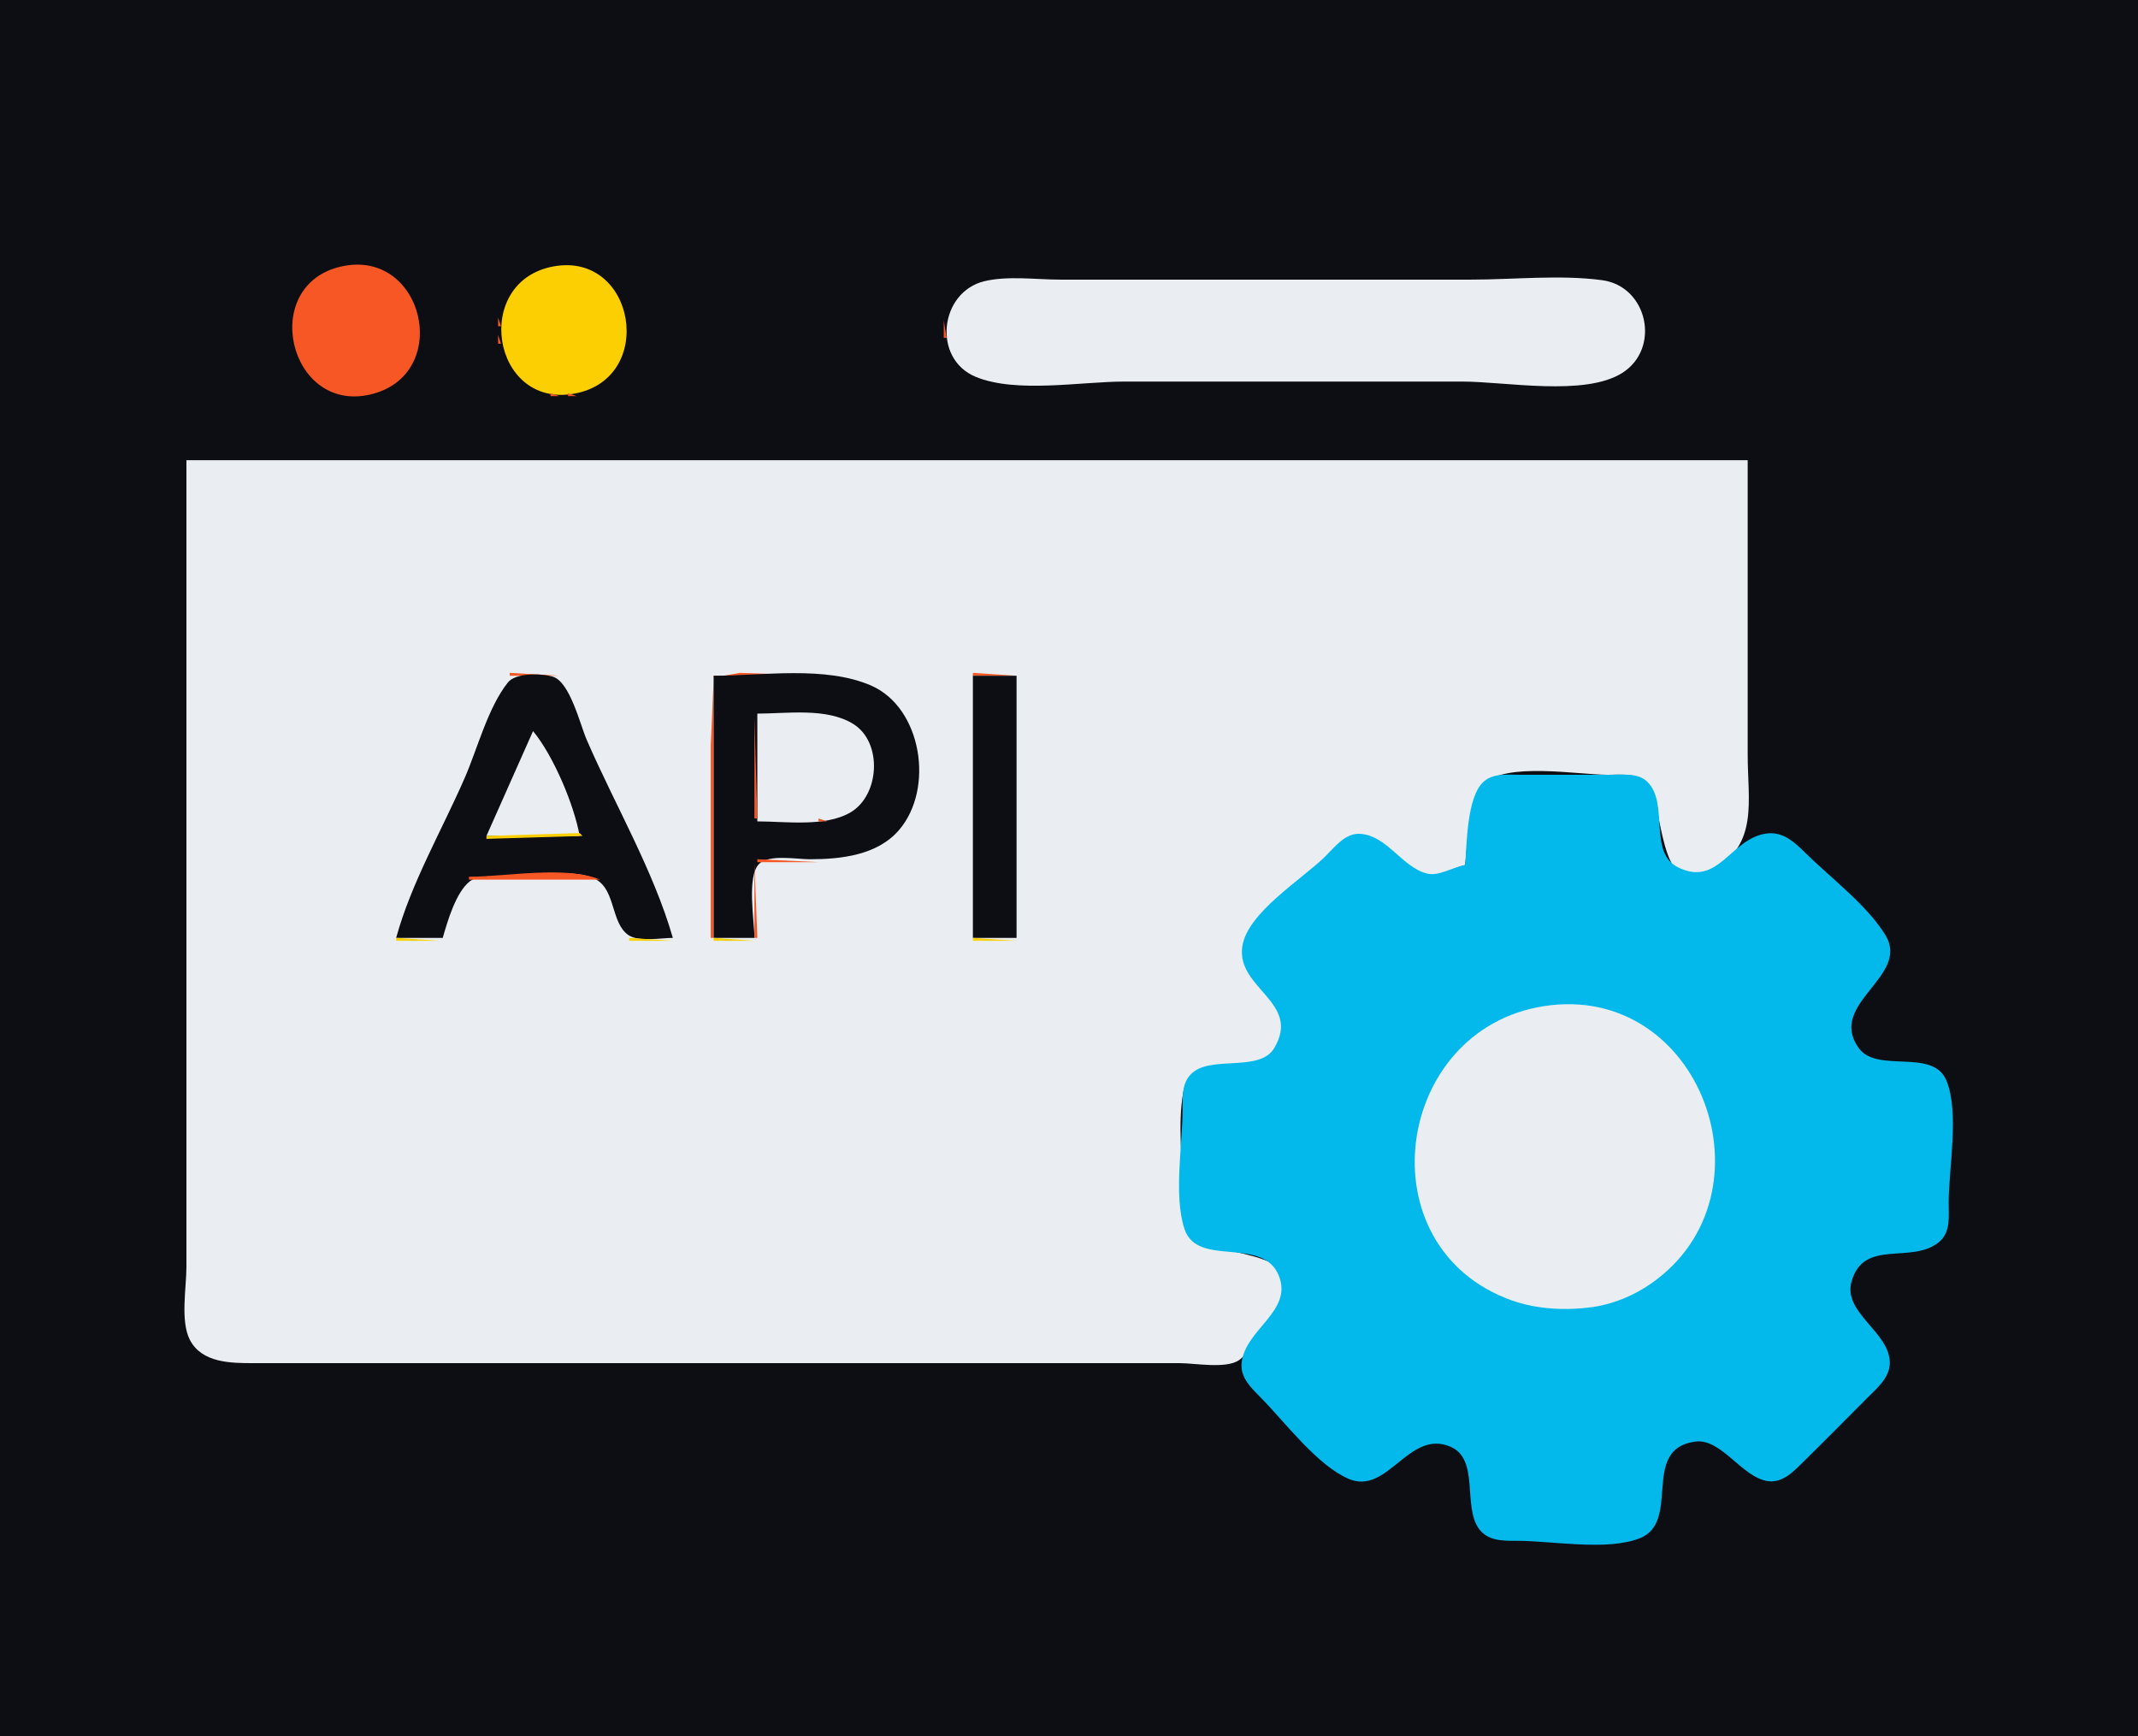<?xml version="1.0" standalone="yes"?>
<svg xmlns="http://www.w3.org/2000/svg" width="734" height="596">
<path style="fill:#0d0e13; stroke:none;" d="M0 0L0 596L734 596L734 0L0 0z"/>
<path style="fill:#f75724; stroke:none;" d="M117 91.529C88.885 98.016 99.149 141.853 127 135.471C155.725 128.888 145.607 84.929 117 91.529M188.667 91.333L189.333 91.667L188.667 91.333z"/>
<path style="fill:#fccf03; stroke:none;" d="M190 91.468C161.993 96.617 168.766 140.132 197 135.177C225.589 130.161 218.187 86.287 190 91.468z"/>
<path style="fill:#f75724; stroke:none;" d="M197.667 91.333L198.333 91.667L197.667 91.333M185 92L186 93L185 92M201 92L202 93L201 92M183 93L184 94L183 93M203 93L204 94L203 93M181 94L182 95L181 94M205 94L206 95L205 94M208 96L209 97L208 96M336.667 96.333L337.333 96.667L336.667 96.333z"/>
<path style="fill:#eaeef2; stroke:none;" d="M338 96.532C322.573 100.208 319.926 123.178 335.004 129.387C348.903 135.11 371.1 131 386 131L502 131C516.886 131 544.103 136.205 556.985 128.005C570.225 119.578 565.688 98.284 550 96.188C535.5 94.251 519.632 96 505 96L415 96L364 96C355.751 96 346.053 94.614 338 96.532z"/>
<path style="fill:#f75724; stroke:none;" d="M552 96L553 97L552 96M177 97L178 98L177 97M209 97L210 98L209 97M334 97L335 98L334 97M210 98L211 99L210 98M332 98L333 99L332 98M556 98L557 99L556 98M331 99L332 100L331 99M559 100L560 101L559 100M174 101L175 102L174 101M212 101L213 102L212 101M560 101L561 102L560 101M173 103L174 104L173 103M213 103L214 104L213 103M327 103L328 104L327 103M562 104L563 105L562 104M172.333 105.667L172.667 106.333L172.333 105.667M214 105L215 106L214 105M325 107L326 108L325 107M215 108L216 109L215 108M564 108L565 109L564 108M171 109L171 112L172 112L171 109M324 110L324 116L325 116L324 110M171 115L171 118L172 118L171 115M215.333 117.667L215.667 118.333L215.333 117.667M564 118L565 119L564 118M325 119L326 120L325 119M172 120L173 121L172 120M214 121L215 122L214 121M326 121L327 122L326 121M562 122L563 123L562 122M173 123L174 124L173 123M213 123L214 124L213 123M327 123L328 124L327 123M328 124L329 125L328 124M212 125L213 126L212 125M560 125L561 126L560 125M175 126L176 127L175 126M559 126L560 127L559 126M331 127L332 128L331 127M332 128L333 129L332 128M556 128L557 129L556 128M209 129L210 130L209 129M334 129L335 130L334 129M554 129L555 130L554 129M337.667 130.333L338.333 130.667L337.667 130.333M551 130L552 131L551 130M180 131L181 132L180 131M181 132L182 133L181 132M205 132L206 133L205 132M183 133L184 134L183 133M203 133L204 134L203 133M186 134L187 135L186 134M200.667 134.333L201.333 134.667L200.667 134.333M189 135L189 136L192 136L189 135M195 135L195 136L198 136L195 135z"/>
<path style="fill:#eaeef2; stroke:none;" d="M64 158L64 375L64 435C64 442.12 61.853 453.53 65.179 459.985C69.283 467.949 79.303 468 87 468L146 468L351 468L405 468C410.234 468 420.924 470.035 425.366 466.972C428.417 464.868 430.437 459.958 432.63 457C434.841 454.017 437.302 451.132 439.3 448C452.162 427.843 413.633 431.952 408.009 423.811C405.295 419.882 406 414.517 406 410C406 398.835 404.224 385.983 406.228 375C409.176 358.849 430.844 370.596 437.443 360.686C448.383 344.257 424.307 339.344 426.842 325C428.865 313.548 448.132 301.813 456 293.999C458.876 291.143 462.454 286.226 467 286.542C475.59 287.138 481.181 297.479 489 300.103C493.466 301.601 498.668 298.029 503 297C503.974 289.304 503.673 275.009 509.279 269.228C516.778 261.495 541.807 265.999 552 266C556.296 266 561.296 265.364 564.772 268.434C572.108 274.912 568.016 310.802 588 298.978C603.78 289.642 600 275.263 600 259L600 158L64 158z"/>
<path style="fill:#f75724; stroke:none;" d="M175 231L175 232L192 232L175 231M244 322L245 322L245 232L283 232L254 231L245.028 232.603L244 256L244 322M334 231L334 232L349 232L334 231z"/>
<path style="fill:#0d0e13; stroke:none;" d="M136 322L152 322C153.616 316.348 156.503 306.337 161.275 302.603C164.166 300.341 168.569 301 172 301C180.38 300.999 197.501 297.728 204.787 302.028C211.343 305.897 209.772 316.774 215.649 320.972C219.164 323.483 226.852 322 231 322C224.316 298.789 211.044 276.176 201.424 254C199.168 248.798 195.669 234.065 189.786 232.318C185.904 231.165 177.064 230.902 174.353 234.318C167.518 242.93 163.957 256.927 159.576 267C151.784 284.912 141.157 303.146 136 322M245 232L245 322L259 322C259 316.193 256.294 300.913 260.603 296.603C263.993 293.214 273.583 295 278 295C288.689 294.999 301.211 293.642 308.66 284.957C320.869 270.721 316.464 242.881 299 235.338C283.182 228.506 261.884 232 245 232z"/>
<path style="fill:#f75724; stroke:none;" d="M289 232L290 233L289 232z"/>
<path style="fill:#03b9eb; stroke:none;" d="M290 232L291 233L290 232z"/>
<path style="fill:#0d0e13; stroke:none;" d="M334 232L334 322L349 322L349 232L334 232z"/>
<path style="fill:#f75724; stroke:none;" d="M174 233L175 234L174 233M192 233L193 234L192 233M293.667 233.333L294.333 233.667L293.667 233.333M297 234L298 235L297 234M173 235L174 236L173 235M299 235L300 236L299 235M301 236L302 237L301 236M172 237L173 238L172 237M303 237L304 238L303 237M194 238L195 239L194 238M195 240L196 241L195 240M170 242L171 243L170 242M196 242L197 243L196 242M169 244L170 245L169 244M310 244L311 245L310 244z"/>
<path style="fill:#eaeef2; stroke:none;" d="M260 245L260 282C269.662 282 283.287 284.007 291.985 278.91C302.046 273.015 303.068 254.812 292.907 248.533C283.767 242.886 270.233 245 260 245z"/>
<path style="fill:#f75724; stroke:none;" d="M283.667 245.333L284.333 245.667L283.667 245.333M168 246L169 247L168 246M259 246L259 281L260 281L259 246M288 246L289 247L288 246M311 246L312 247L311 246M198 247L199 248L198 247M293 248L294 249L293 248M312 248L313 249L312 248M199 249L200 250L199 249M294 249L295 250L294 249M183 250L182 252L183 250M166 251L167 252L166 251z"/>
<path style="fill:#eaeef2; stroke:none;" d="M183 251L167 287L199 287C197.089 276.244 189.973 259.417 183 251z"/>
<path style="fill:#fccf03; stroke:none;" d="M200 251L201 252L200 251z"/>
<path style="fill:#f75724; stroke:none;" d="M296 251L297 252L296 251M313 251L314 252L313 251M184 252L185 253L184 252M165 253L166 254L165 253M181 253L182 254L181 253M185 254L186 255L185 254M201 254L202 255L201 254M298 254L299 255L298 254M314.333 254.667L314.667 255.333L314.333 254.667M164 255L165 256L164 255z"/>
<path style="fill:#fccf03; stroke:none;" d="M180 256L181 257L180 256z"/>
<path style="fill:#f75724; stroke:none;" d="M186 256L187 257L186 256M202 256L203 257L202 256M299 257L300 258L299 257M163 258L164 259L163 258M179 258L180 259L179 258M203 258L204 259L203 258M162 260L163 261L162 260M178 260L179 261L178 260M188 261L189 262L188 261M161 262L162 263L161 262M189 263L190 264L189 263M205 263L206 264L205 263M176 265L177 266L176 265M190 265L191 266L190 265M206 265L207 266L206 265z"/>
<path style="fill:#03b9eb; stroke:none;" d="M503 297C498.969 297.604 493.993 300.898 490 299.933C481.419 297.859 476.321 286.916 467 286.272C461.895 285.92 458.254 290.767 455 293.999C447.115 301.83 428.157 313.322 426.488 325C424.424 339.451 446.887 344.034 437.443 359.853C432.671 367.846 417.205 362.766 410.109 367.742C405.624 370.886 406.002 376.134 406 381C405.995 393.136 402.841 410.42 406.653 421.96C411.062 435.31 433.533 424.244 439.041 438.001C443.953 450.27 427.342 456.405 426.258 468C425.78 473.103 429.729 476.678 433.004 480C441.2 488.313 452.175 503.07 463 507.718C476.469 513.5 483.61 490.52 497.981 496.699C507.984 500.999 502.101 517.089 507.738 524.867C510.863 529.177 516.23 528.992 521 529C533.001 529.019 551.787 532.554 562.982 528.107C577.334 522.405 563.052 497.43 582 494.93C591.048 493.736 597.975 507.271 607 508.512C612.004 509.201 615.759 505.18 619 501.995C626.394 494.728 633.688 487.35 640.999 480C644.288 476.694 648.726 473.073 648.786 468C648.914 457.316 632.625 450.834 635.646 440C639.826 425.007 656.309 434.291 665.772 426.347C669.715 423.036 669 417.622 669 413C669.001 401.217 672.708 381.97 668.258 371.044C663.612 359.639 644.442 368.709 638.086 359.772C627.185 344.446 656.063 335.286 647.258 321C640.848 310.6 628.684 301.567 620 293.004C616.032 289.091 612.024 285.219 606 286.232C593.931 288.262 589.87 304.629 576.055 297.756C565.76 292.635 573.117 275.859 565.57 268.434C562.346 265.261 557.13 266 553 266L522 266C517.76 266 512.671 265.327 509.279 268.434C503.58 273.653 503.582 289.626 503 297z"/>
<path style="fill:#f75724; stroke:none;" d="M159 267L160 268L159 267M175 267L176 268L175 267M207 267L208 268L207 267M299 267L300 268L299 267M158 269L159 270L158 269M174 269L175 270L174 269M192 270L193 271L192 270M157 271L158 272L157 271M298 271L299 272L298 271M193 272L194 273L193 272M209 272L210 273L209 272M314 272L315 273L314 272M297 273L298 274L297 273M172 274L173 275L172 274M194 274L195 275L194 274M210 274L211 275L210 274M155 276L156 277L155 276M171 276L172 277L171 276M211 276L212 277L211 276M295 276L296 277L295 276M313 276L314 277L313 276M294 277L295 278L294 277M154 278L155 279L154 278M170 278L171 279L170 278M293 278L294 279L293 278M312 278L313 279L312 278M196 279L197 280L196 279M212 279L213 280L212 279M291 279L292 280L291 279M153 280L154 281L153 280M288 280L289 281L288 280M197 281L198 282L197 281M213 281L214 282L213 281M281 281L281 282L284 282L281 281M310 282L311 283L310 282M168 283L169 284L168 283M198 283L199 284L198 283M214 283L215 284L214 283M151 285L152 286L151 285M167 285L168 286L167 285z"/>
<path style="fill:#fccf03; stroke:none;" d="M199 286L167 287L167 288L200 287L199 286z"/>
<path style="fill:#f75724; stroke:none;" d="M150 287L151 288L150 287M199 287L200 288L199 287M216 288L217 289L216 288M303 289L304 290L303 289M217 290L218 291L217 290M301 290L302 291L301 290M299 291L300 292L299 291M148 292L149 293L148 292M218 292L219 293L218 292M297 292L298 293L297 292M293 293L294 294L293 293M147 294L148 295L147 294M288 294L289 295L288 294z"/>
<path style="fill:#fccf03; stroke:none;" d="M289 294L290 295L289 294z"/>
<path style="fill:#f75724; stroke:none;" d="M260 295L260 296L281 296L260 295M146 296L147 297L146 296M259 296L259 322L260 322L259 296M220 297L221 298L220 297M221 299L222 300L221 299M144 301L145 302L144 301M161 301L161 302L206 302C194.299 297.09 173.742 301 161 301M222 301L223 302L222 301M143 303L144 304L143 303M159 303L160 304L159 303M207 304L208 305L207 304M223 304L224 305L223 304M142 305L143 306L142 305M208 306L209 307L208 306M224 306L225 307L224 306M157 308L158 309L157 308M209 308L210 309L209 308M225 308L226 309L225 308M140 310L141 311L140 310M156 310L157 311L156 310M210 311L211 312L210 311M139 312L140 313L139 312M155 312L156 313L155 312M211 313L212 314L211 313M227 313L228 314L227 313M212 315L213 316L212 315M228 315L229 316L228 315M137 317L138 318L137 317M153 317L154 318L153 317M229 317L230 318L229 317M136 319L137 320L136 319M152 319L153 320L152 319M214 320L215 321L214 320M135 321L136 322L135 321z"/>
<path style="fill:#fccf03; stroke:none;" d="M136 322L136 323L151 323L136 322M216 322L216 323L231 323L216 322M245 322L245 323L259 323L245 322M334 322L334 323L349 323L334 322z"/>
<path style="fill:#eaeef2; stroke:none;" d="M530 345.439C478.439 353.492 468.16 428.297 519 446.453C527.706 449.562 537.888 450.027 547 448.7C554.136 447.661 561.126 444.684 567 440.56C610.545 409.993 583.95 337.013 530 345.439z"/>
</svg>
